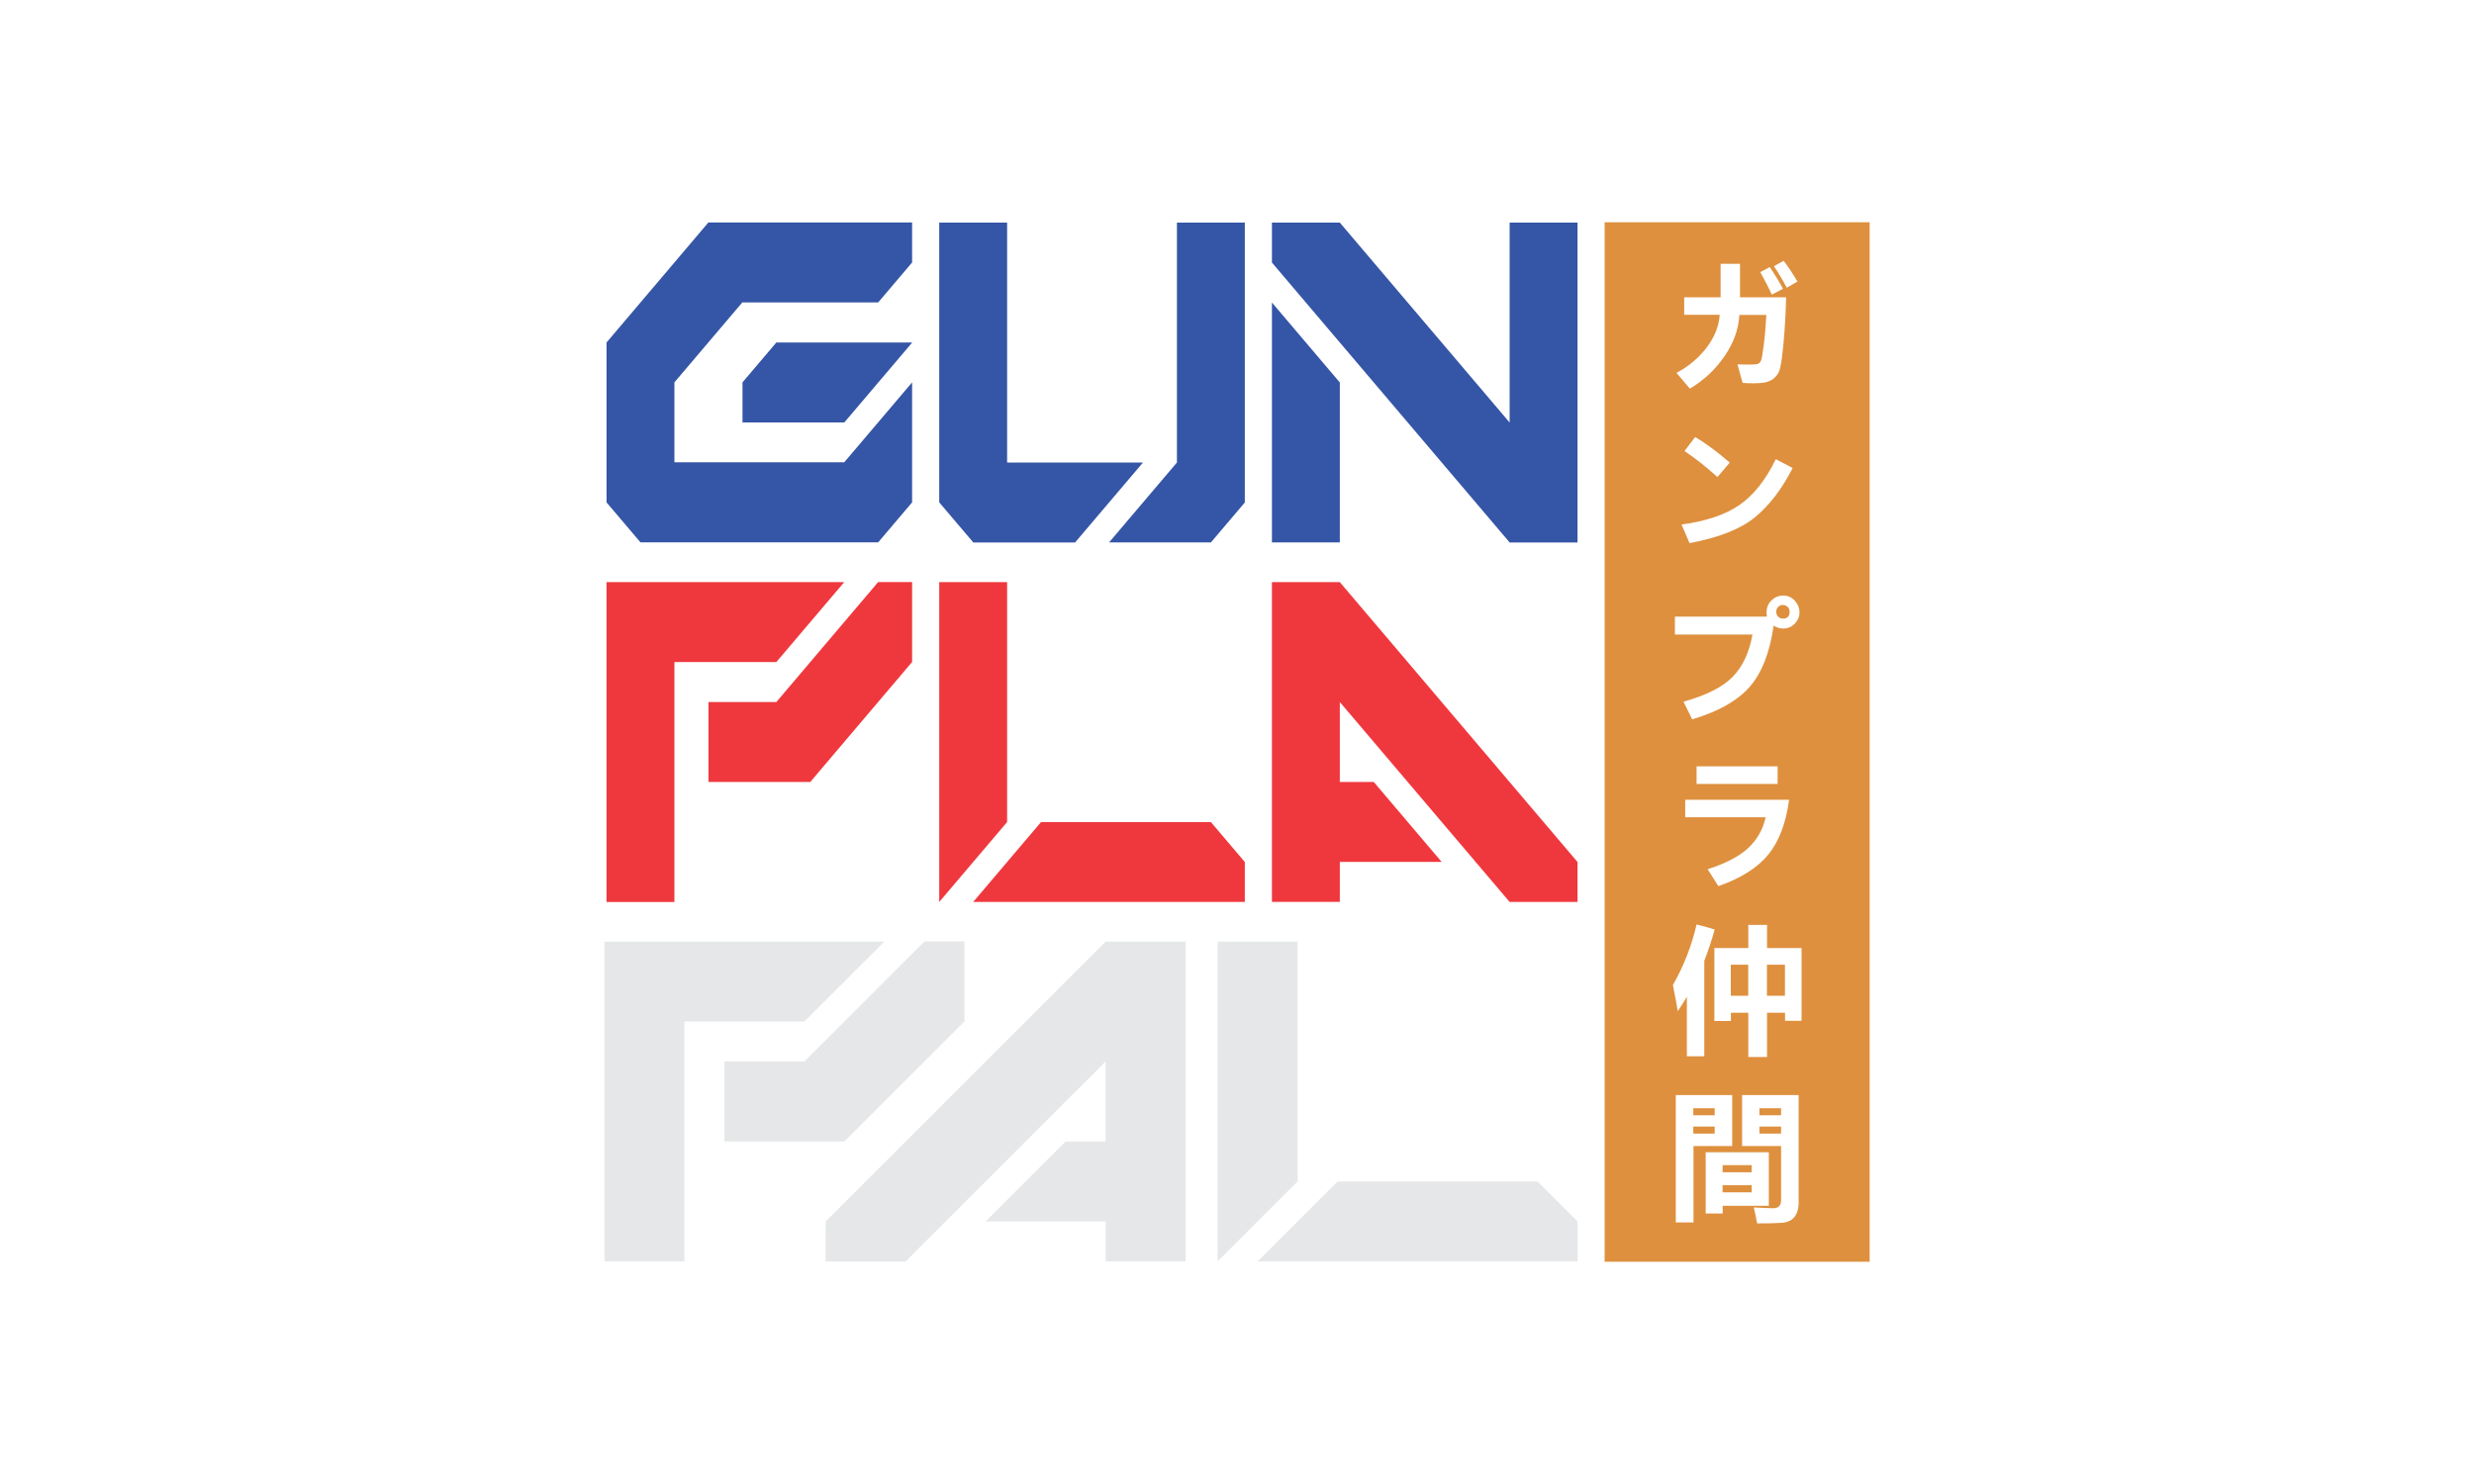 <?xml version="1.0" encoding="UTF-8"?>
<svg id="Layer_20" data-name="Layer 20" xmlns="http://www.w3.org/2000/svg" viewBox="0 0 250 150">
  <defs>
    <style>
      .cls-1 {
        fill: #ef383e;
      }

      .cls-2 {
        fill: #3555a6;
      }

      .cls-3 {
        fill: #de903e;
      }

      .cls-4 {
        fill: #e6e7e8;
      }
    </style>
  </defs>
  <path class="cls-4" d="m61.08,104.86v-9.69h28.29l-8.08,8.08h-12.13v24.25h-8.08v-22.64Zm12.13,2.43h8.08l12.13-12.13h4.04v8.08l-12.13,12.13h-12.13v-8.08Z"/>
  <path class="cls-4" d="m83.44,124.66v-1.2l28.29-28.29h8.08v32.33h-8.08v-4.04h-12.13l8.08-8.08h4.04v-8.08l-20.21,20.21h-8.08v-2.84Z"/>
  <path class="cls-4" d="m123.04,104.86v-9.69h8.08v24.25l-8.08,8.08v-22.64Zm12.13,14.56h20.21l4.04,4.04v4.04h-32.33l8.08-8.08Z"/>
  <path class="cls-2" d="m61.29,50.79v-16.17l10.29-12.13h20.59v4.04l-3.43,4.04h-13.73l-6.86,8.08v8.08h17.16l6.86-8.08v12.13l-3.43,4.04h-24.02l-3.43-4.04Zm13.73-12.13l3.43-4.04h13.73l-6.86,8.08h-10.29v-4.04Z"/>
  <path class="cls-2" d="m94.91,50.79v-28.29h6.86v24.25h13.73l-6.86,8.08h-10.29l-3.43-4.04Zm24.02-4.04v-24.25h6.86v28.29l-3.43,4.04h-10.29l6.86-8.08Z"/>
  <path class="cls-2" d="m128.53,26.54v-4.04h6.86l17.16,20.21v-20.21h6.86v32.33h-6.86l-24.02-28.29Zm0,11.3v-7.26l6.86,8.08v16.17h-6.86v-16.99Z"/>
  <path class="cls-1" d="m61.29,68.53v-9.69h24.02l-6.86,8.08h-10.3v24.25h-6.86v-22.64Zm10.3,2.43h6.86l10.29-12.13h3.43v8.08l-10.29,12.13h-10.29v-8.08Z"/>
  <path class="cls-1" d="m94.91,68.53v-9.69h6.86v24.25l-6.86,8.08v-22.64Zm10.29,14.56h17.16l3.43,4.04v4.04h-27.45l6.86-8.08Z"/>
  <path class="cls-1" d="m128.53,68.53v-9.69h6.86l24.02,28.29v4.04h-6.86l-17.16-20.21v8.08h3.43l6.86,8.08h-10.29v4.04h-6.86v-22.64Z"/>
  <g>
    <rect class="cls-3" x="174.07" y="117.77" width="2.94" height=".72"/>
    <rect class="cls-3" x="171.11" y="113.87" width="2.16" height=".71"/>
    <rect class="cls-3" x="174.07" y="119.8" width="2.94" height=".72"/>
    <path class="cls-3" d="m180.16,62.53c.45,0,.68-.23.68-.7,0-.21-.07-.38-.21-.5s-.3-.18-.48-.18-.33.06-.46.19-.2.29-.2.5.07.37.21.5c.14.13.3.19.47.19Z"/>
    <rect class="cls-3" x="171.11" y="112.02" width="2.16" height=".71"/>
    <rect class="cls-3" x="177.79" y="112.02" width="2.19" height=".71"/>
    <rect class="cls-3" x="177.79" y="113.87" width="2.19" height=".71"/>
    <rect class="cls-3" x="174.9" y="97.51" width="1.76" height="3.14"/>
    <path class="cls-3" d="m162.15,22.47v105.06h26.78V22.47h-26.78Zm18.09,3.89c.4.51.86,1.21,1.4,2.1l-1.09.62c-.37-.72-.8-1.44-1.29-2.17l.98-.55Zm-4.49,24.7c1.43-.98,2.66-2.52,3.7-4.65l1.7.9c-1.08,2.11-2.35,3.77-3.79,4.96s-3.66,2.07-6.63,2.63l-.81-1.88c2.46-.33,4.41-.99,5.83-1.96Zm-5.53-5.47l1.08-1.42c1.1.66,2.26,1.52,3.49,2.59l-1.24,1.46c-1.12-1.02-2.23-1.89-3.33-2.63Zm8.61-18.6c.5.73.95,1.47,1.34,2.2l-1.13.59c-.28-.63-.67-1.39-1.16-2.27l.96-.52Zm-8.64,4.85v-1.79h3.68v-3.38h1.96v3.38h4.66c-.03,1.15-.08,2.28-.16,3.38s-.17,2.03-.27,2.77c-.1.74-.21,1.23-.34,1.47-.13.24-.29.43-.49.59s-.44.28-.72.36-.75.12-1.39.12c-.31,0-.65-.01-1.03-.04l-.52-1.87c1.22.04,1.9.02,2.04-.04s.25-.15.32-.28c.08-.13.17-.65.29-1.57s.21-1.96.27-3.11h-2.73c-.07,1.44-.57,2.83-1.5,4.18s-2.09,2.44-3.5,3.27l-1.35-1.59c1.22-.65,2.24-1.5,3.04-2.55s1.25-2.16,1.33-3.32h-3.61Zm-.95,30.49h9.31c-.03-.14-.04-.27-.04-.4,0-.5.16-.92.49-1.24s.73-.49,1.2-.49.85.17,1.17.52c.31.35.47.74.47,1.18s-.16.8-.47,1.13-.71.5-1.18.5c-.36,0-.68-.1-.96-.3-.39,2.73-1.2,4.8-2.43,6.2s-3.16,2.49-5.8,3.28l-.88-1.78c2.32-.66,3.97-1.49,4.97-2.52,1-1.02,1.67-2.44,2-4.27h-7.84v-1.81Zm1.05,20.29v-1.78h10.5c-.31,2.33-1,4.17-2.08,5.51-1.08,1.34-2.77,2.42-5.07,3.22l-1.08-1.71c1.84-.59,3.21-1.31,4.11-2.15.89-.84,1.48-1.87,1.75-3.1h-8.12Zm1.15-3.38v-1.78h8.19v1.78h-8.19Zm0,14.2c1.2.32,1.81.49,1.83.51-.3,1.09-.65,2.14-1.05,3.17v9.65h-1.76v-6.02c-.29.5-.6.98-.92,1.46-.11-.66-.27-1.54-.49-2.65,1.08-1.89,1.88-3.92,2.39-6.11Zm-.31,30.12h-1.79v-12.87h5.7v5.15h-3.91v7.71Zm2.95-.9h-1.72v-6.19h6.38v5.41h-4.66v.78Zm7.68-1.18c0,1.39-.63,2.11-1.89,2.13-.56.04-1.33.05-2.31.05-.13-.69-.24-1.23-.34-1.61.67.04,1.31.06,1.94.08.55,0,.82-.26.82-.82v-5.47h-3.94v-5.15h5.71v10.79Zm.29-18.3h-1.67v-.81h-1.82v4.47h-1.89v-4.47h-1.76v.83h-1.67v-7.37h3.43v-2.34h1.89v2.34h3.49v7.34Z"/>
    <rect class="cls-3" x="178.55" y="97.51" width="1.82" height="3.14"/>
  </g>
</svg>